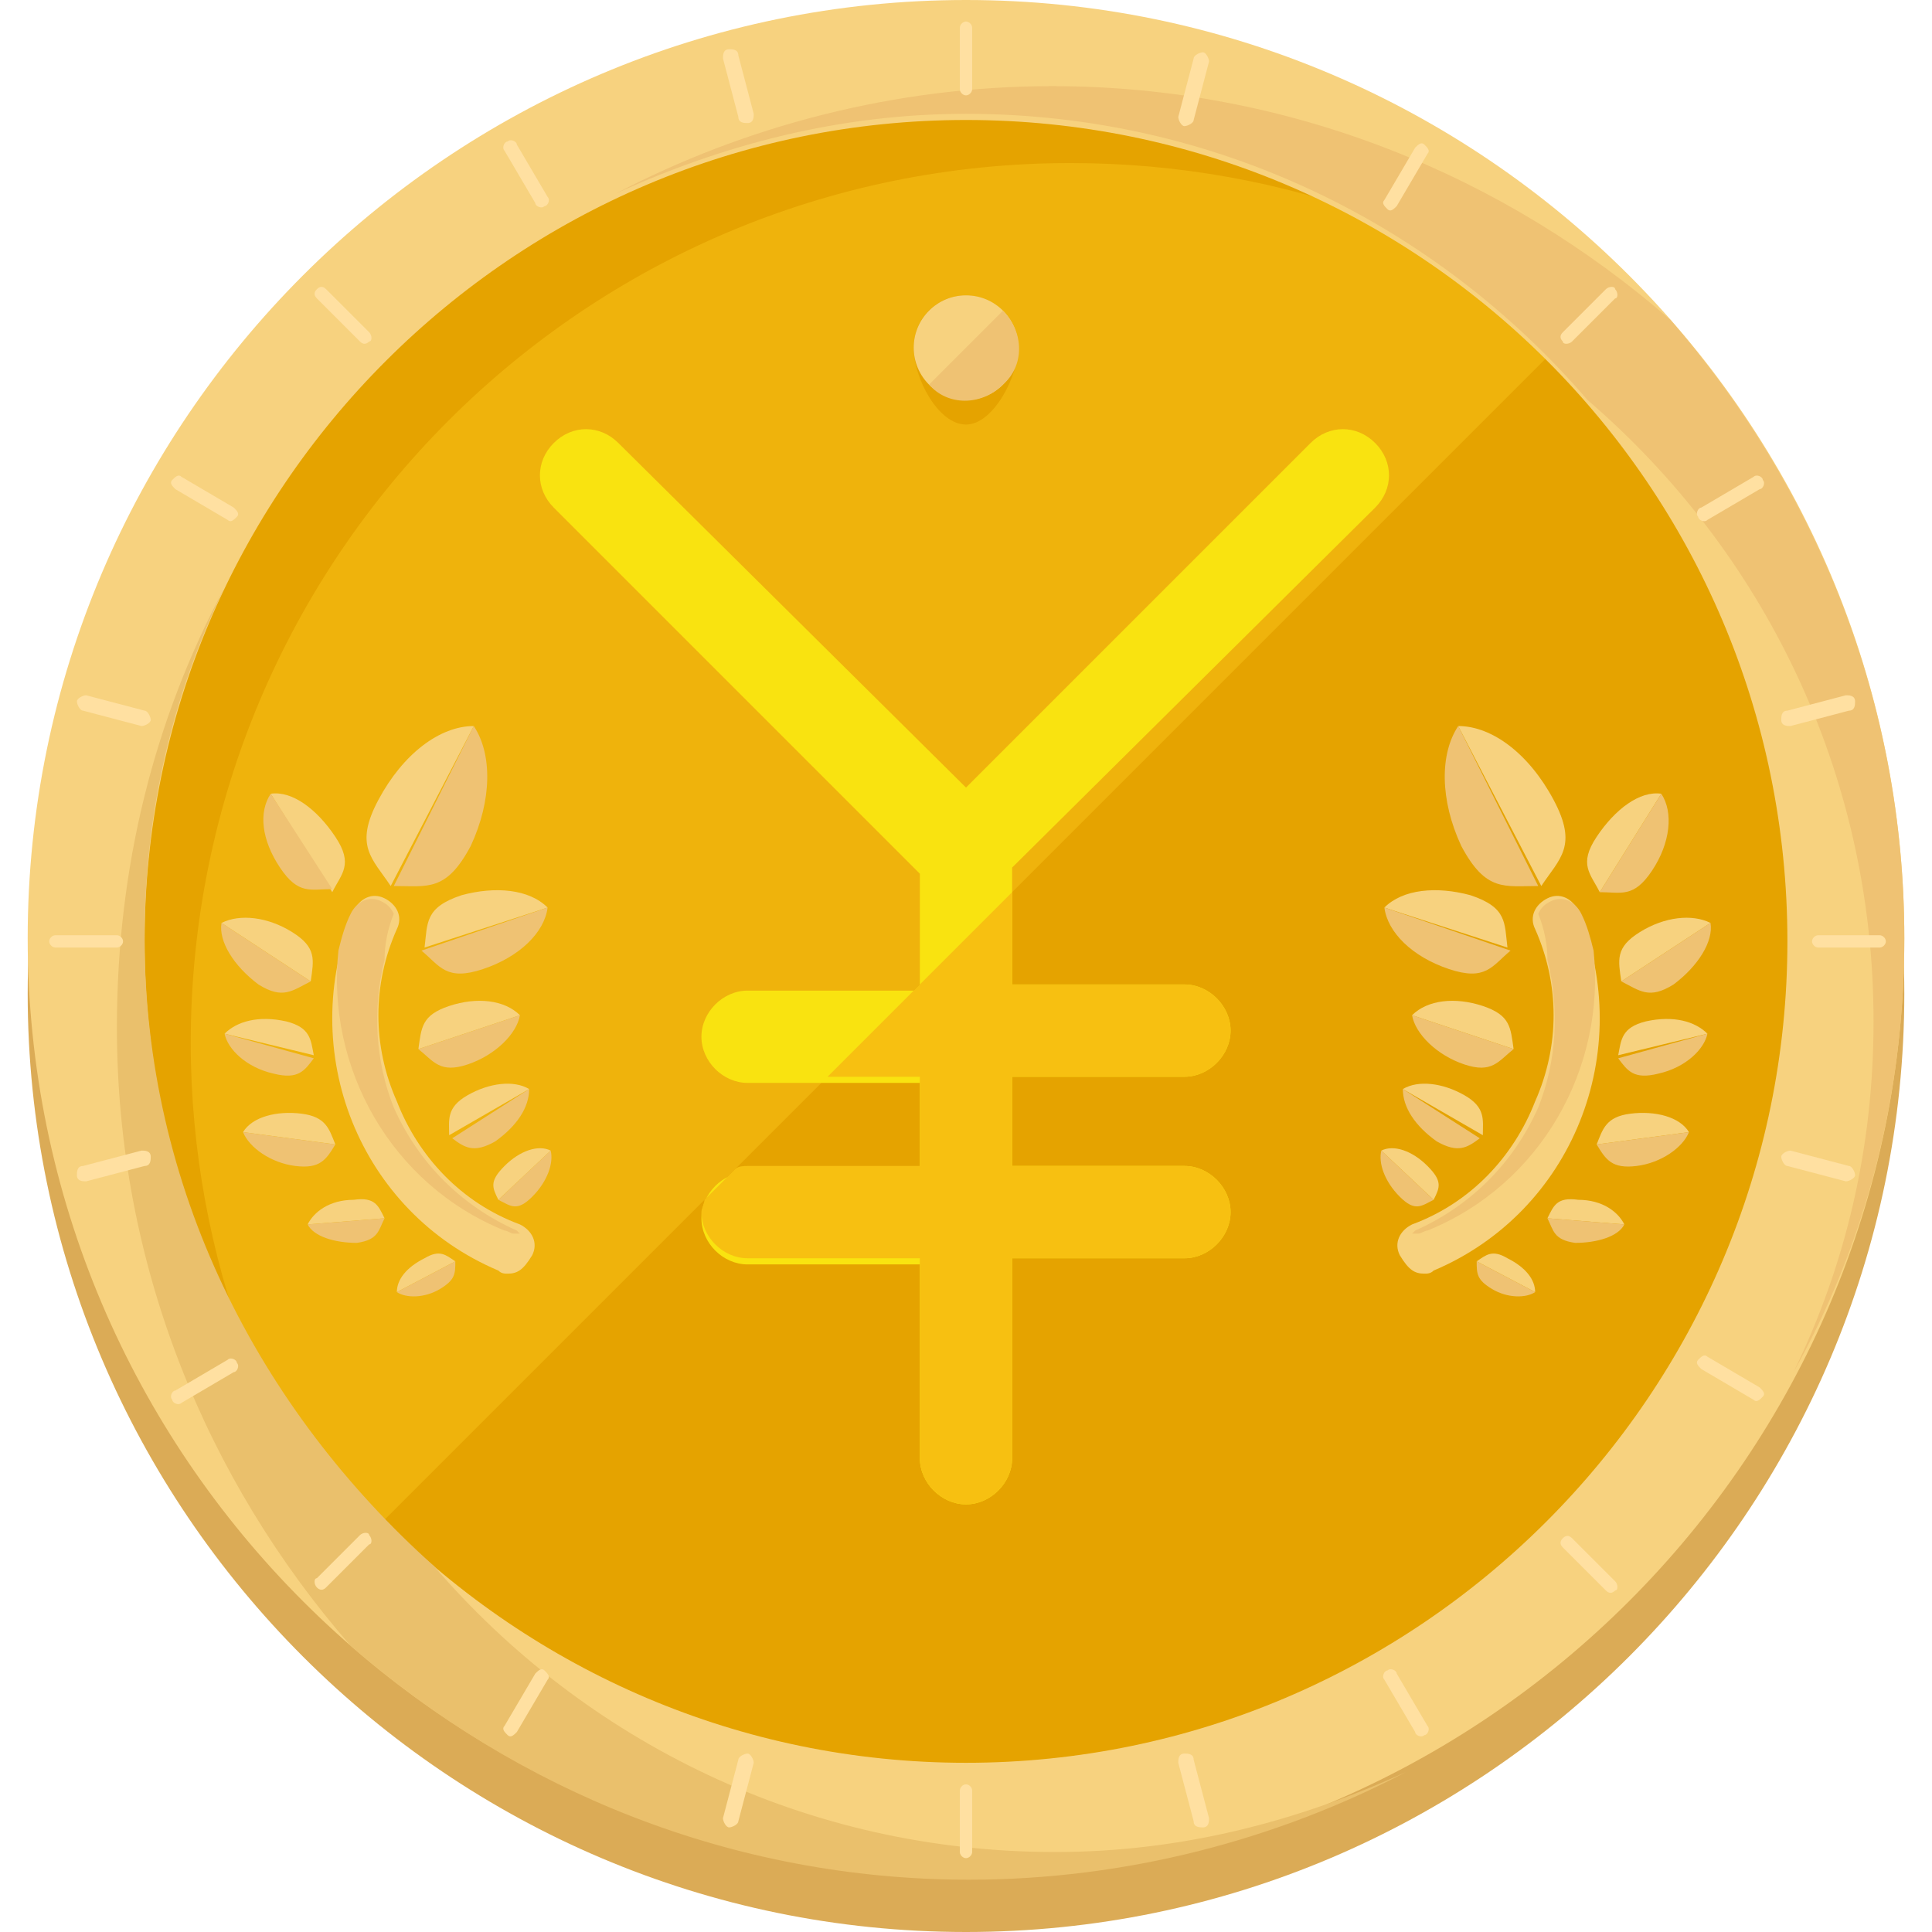 <?xml version="1.0" encoding="iso-8859-1"?>
<!-- Generator: Adobe Illustrator 19.0.0, SVG Export Plug-In . SVG Version: 6.00 Build 0)  -->
<svg version="1.1" id="Layer_1" xmlns="http://www.w3.org/2000/svg" xmlns:xlink="http://www.w3.org/1999/xlink" x="0px" y="0px"
	 viewBox="0 0 502.4 502.4" style="enable-background:new 0 0 502.4 502.4;" xml:space="preserve">
<path style="fill:#DBAB56;" d="M251.2,502.4c-134.4,0-244-109.6-244-244s109.6-244,244-244s244,109.6,244,244
	S385.6,502.4,251.2,502.4z"/>
<circle style="fill:#EFB30C;" cx="251.2" cy="244" r="228.8"/>
<g>
	<path style="fill:#E5A300;" d="M49.6,271.2C49.6,144.8,152,42.4,278.4,42.4c56,0,108,20,147.2,53.6c-41.6-48.8-104-80.8-174.4-80.8
		C124.8,15.2,22.4,117.6,22.4,244c0,70.4,31.2,132.8,80.8,174.4C70.4,379.2,49.6,327.2,49.6,271.2z"/>
	<path style="fill:#E5A300;" d="M412.8,82.4c89.6,89.6,89.6,234.4,0,323.2c-89.6,89.6-233.6,89.6-323.2,0"/>
</g>
<path style="fill:#F7D27F;" d="M251.2,488c-134.4,0-244-109.6-244-244S116.8,0,251.2,0s244,109.6,244,244S385.6,488,251.2,488z
	 M251.2,31.2c-117.6,0-213.6,96-213.6,213.6s96,213.6,213.6,213.6s213.6-96,213.6-213.6C464.8,126.4,368.8,31.2,251.2,31.2z"/>
<path style="fill:#EFC273;" d="M495.2,244c0-61.6-23.2-117.6-60.8-160.8c-43.2-37.6-99.2-60.8-160.8-60.8c-40.8,0-80,10.4-113.6,28
	c28-12.8,58.4-20.8,91.2-20.8c64.8,0,122.4,28.8,161.6,74.4c45.6,39.2,74.4,96.8,74.4,161.6c0,32.8-7.2,63.2-20.8,91.2
	C484.8,324,495.2,285.6,495.2,244z"/>
<path style="fill:#EAC06C;" d="M30.4,267.2c0,61.6,23.2,117.6,60.8,160.8c43.2,37.6,99.2,60.8,160.8,60.8c40.8,0,80-10.4,113.6-28
	c-28,12.8-58.4,20.8-91.2,20.8c-64.8,0-122.4-28.8-161.6-74.4C67.2,366.4,37.6,308.8,37.6,244c0-32.8,7.2-63.2,20.8-91.2
	C40,187.2,30.4,225.6,30.4,267.2z"/>
<path style="fill:#E5A300;" d="M264.8,90.4c0,7.2-6.4,20-13.6,20s-13.6-12-13.6-20s6.4-13.6,13.6-13.6S264.8,83.2,264.8,90.4z"/>
<circle style="fill:#F7D27F;" cx="251.2" cy="90.4" r="13.6"/>
<path style="fill:#EFC273;" d="M260.8,80.8c5.6,5.6,5.6,14.4,0,19.2c-5.6,5.6-14.4,5.6-19.2,0"/>
<g>
	<path style="fill:#FFE0A1;" d="M252.8,23.2c0,0.8-0.8,1.6-1.6,1.6l0,0c-0.8,0-1.6-0.8-1.6-1.6v-16c0-0.8,0.8-1.6,1.6-1.6l0,0
		c0.8,0,1.6,0.8,1.6,1.6V23.2z"/>
	<path style="fill:#FFE0A1;" d="M252.8,481.6c0,0.8-0.8,1.6-1.6,1.6l0,0c-0.8,0-1.6-0.8-1.6-1.6v-16c0-0.8,0.8-1.6,1.6-1.6l0,0
		c0.8,0,1.6,0.8,1.6,1.6V481.6z"/>
	<path style="fill:#FFE0A1;" d="M408.8,88.8c-0.8,0.8-2.4,0.8-2.4,0l0,0c-0.8-0.8-0.8-1.6,0-2.4l11.2-11.2c0.8-0.8,2.4-0.8,2.4,0
		l0,0c0.8,0.8,0.8,2.4,0,2.4L408.8,88.8z"/>
	<path style="fill:#FFE0A1;" d="M84.8,412.8c-0.8,0.8-1.6,0.8-2.4,0l0,0c-0.8-0.8-0.8-2.4,0-2.4l11.2-11.2c0.8-0.8,2.4-0.8,2.4,0
		l0,0c0.8,0.8,0.8,2.4,0,2.4L84.8,412.8z"/>
	<path style="fill:#FFE0A1;" d="M472.8,246.4c-0.8,0-1.6-0.8-1.6-1.6l0,0c0-0.8,0.8-1.6,1.6-1.6h16c0.8,0,1.6,0.8,1.6,1.6l0,0
		c0,0.8-0.8,1.6-1.6,1.6H472.8z"/>
	<path style="fill:#FFE0A1;" d="M14.4,246.4c-0.8,0-1.6-0.8-1.6-1.6l0,0c0-0.8,0.8-1.6,1.6-1.6h16c0.8,0,1.6,0.8,1.6,1.6l0,0
		c0,0.8-0.8,1.6-1.6,1.6H14.4z"/>
	<path style="fill:#FFE0A1;" d="M406.4,402.4c-0.8-0.8-0.8-1.6,0-2.4l0,0c0.8-0.8,1.6-0.8,2.4,0l11.2,11.2c0.8,0.8,0.8,2.4,0,2.4
		l0,0c-0.8,0.8-1.6,0.8-2.4,0L406.4,402.4z"/>
	<path style="fill:#FFE0A1;" d="M82.4,77.6c-0.8-0.8-0.8-1.6,0-2.4l0,0c0.8-0.8,1.6-0.8,2.4,0L96,86.4c0.8,0.8,0.8,2.4,0,2.4l0,0
		c-0.8,0.8-1.6,0.8-2.4,0L82.4,77.6z"/>
	<path style="fill:#FFE0A1;" d="M142.4,51.2c0.8,0.8,0,2.4-0.8,2.4l0,0c-0.8,0.8-2.4,0-2.4-0.8l-8-13.6c-0.8-0.8,0-2.4,0.8-2.4l0,0
		c0.8-0.8,2.4,0,2.4,0.8L142.4,51.2z"/>
	<path style="fill:#FFE0A1;" d="M371.2,448.8c0.8,0.8,0,2.4-0.8,2.4l0,0c-0.8,0.8-2.4,0-2.4-0.8l-8-13.6c-0.8-0.8,0-2.4,0.8-2.4l0,0
		c0.8-0.8,2.4,0,2.4,0.8L371.2,448.8z"/>
	<path style="fill:#FFE0A1;" d="M310.4,31.2c0,0.8-1.6,1.6-2.4,1.6l0,0c-0.8,0-1.6-1.6-1.6-2.4l4-15.2c0-0.8,1.6-1.6,2.4-1.6l0,0
		c0.8,0,1.6,1.6,1.6,2.4L310.4,31.2z"/>
	<path style="fill:#FFE0A1;" d="M192,473.6c0,0.8-1.6,1.6-2.4,1.6l0,0c-0.8,0-1.6-1.6-1.6-2.4l4-15.2c0-0.8,1.6-1.6,2.4-1.6l0,0
		c0.8,0,1.6,1.6,1.6,2.4L192,473.6z"/>
	<path style="fill:#FFE0A1;" d="M444,135.2c-0.8,0.8-2.4,0-2.4-0.8l0,0c-0.8-0.8,0-2.4,0.8-2.4l13.6-8c0.8-0.8,2.4,0,2.4,0.8l0,0
		c0.8,0.8,0,2.4-0.8,2.4L444,135.2z"/>
	<path style="fill:#FFE0A1;" d="M47.2,364.8c-0.8,0.8-2.4,0-2.4-0.8l0,0c-0.8-0.8,0-2.4,0.8-2.4l13.6-8c0.8-0.8,2.4,0,2.4,0.8l0,0
		c0.8,0.8,0,2.4-0.8,2.4L47.2,364.8z"/>
	<path style="fill:#FFE0A1;" d="M464.8,303.2c-0.8,0-1.6-1.6-1.6-2.4l0,0c0-0.8,1.6-1.6,2.4-1.6l15.2,4c0.8,0,1.6,1.6,1.6,2.4l0,0
		c0,0.8-1.6,1.6-2.4,1.6L464.8,303.2z"/>
	<path style="fill:#FFE0A1;" d="M21.6,184.8c-0.8,0-1.6-1.6-1.6-2.4l0,0c0-0.8,1.6-1.6,2.4-1.6l15.2,4c0.8,0,1.6,1.6,1.6,2.4l0,0
		c0,0.8-1.6,1.6-2.4,1.6L21.6,184.8z"/>
	<path style="fill:#FFE0A1;" d="M60.8,132c0.8,0.8,1.6,1.6,0.8,2.4l0,0c-0.8,0.8-1.6,1.6-2.4,0.8l-13.6-8c-0.8-0.8-1.6-1.6-0.8-2.4
		l0,0c0.8-0.8,1.6-1.6,2.4-0.8L60.8,132z"/>
	<path style="fill:#FFE0A1;" d="M457.6,360.8c0.8,0.8,1.6,1.6,0.8,2.4l0,0c-0.8,0.8-1.6,1.6-2.4,0.8l-13.6-8
		c-0.8-0.8-1.6-1.6-0.8-2.4l0,0c0.8-0.8,1.6-1.6,2.4-0.8L457.6,360.8z"/>
	<path style="fill:#FFE0A1;" d="M196,29.6c0,0.8,0,2.4-1.6,2.4l0,0c-0.8,0-2.4,0-2.4-1.6l-4-15.2c0-0.8,0-2.4,1.6-2.4l0,0
		c0.8,0,2.4,0,2.4,1.6L196,29.6z"/>
	<path style="fill:#FFE0A1;" d="M314.4,472.8c0,0.8,0,2.4-1.6,2.4l0,0c-0.8,0-2.4,0-2.4-1.6l-4-15.2c0-0.8,0-2.4,1.6-2.4l0,0
		c0.8,0,2.4,0,2.4,1.6L314.4,472.8z"/>
	<path style="fill:#FFE0A1;" d="M363.2,53.6c-0.8,0.8-1.6,1.6-2.4,0.8l0,0c-0.8-0.8-1.6-1.6-0.8-2.4l8-13.6c0.8-0.8,1.6-1.6,2.4-0.8
		l0,0c0.8,0.8,1.6,1.6,0.8,2.4L363.2,53.6z"/>
	<path style="fill:#FFE0A1;" d="M134.4,450.4c-0.8,0.8-1.6,1.6-2.4,0.8l0,0c-0.8-0.8-1.6-1.6-0.8-2.4l8-13.6
		c0.8-0.8,1.6-1.6,2.4-0.8l0,0c0.8,0.8,1.6,1.6,0.8,2.4L134.4,450.4z"/>
	<path style="fill:#FFE0A1;" d="M465.6,188.8c-0.8,0-2.4,0-2.4-1.6l0,0c0-0.8,0-2.4,1.6-2.4l15.2-4c0.8,0,2.4,0,2.4,1.6l0,0
		c0,0.8,0,2.4-1.6,2.4L465.6,188.8z"/>
	<path style="fill:#FFE0A1;" d="M22.4,307.2c-0.8,0-2.4,0-2.4-1.6l0,0c0-0.8,0-2.4,1.6-2.4l15.2-4c0.8,0,2.4,0,2.4,1.6l0,0
		c0,0.8,0,2.4-1.6,2.4L22.4,307.2z"/>
</g>
<path style="fill:#F7D27F;" d="M132,331.2c-0.8,0-1.6,0-2.4-0.8c-36-15.2-52.8-56.8-37.6-93.6c1.6-3.2,4.8-4.8,8-3.2s4.8,4.8,3.2,8
	c-6.4,14.4-6.4,30.4,0,44.8c5.6,14.4,16.8,26.4,32,32c3.2,1.6,4.8,4.8,3.2,8C136,330.4,134.4,331.2,132,331.2z"/>
<path style="fill:#EFC273;" d="M102.4,288c-4.8-12-5.6-25.6-2.4-38.4c0-4,0.8-8,2.4-12c-0.8-1.6-1.6-2.4-3.2-3.2
	c-3.2-1.6-6.4,0-8,3.2s-2.4,6.4-3.2,9.6c-3.2,30.4,13.6,60.8,43.2,72.8c0.8,0,1.6,0.8,2.4,0.8c0.8,0,0.8,0,1.6,0l-0.8-0.8
	C120,313.6,108.8,302.4,102.4,288z"/>
<path style="fill:#F7D27F;" d="M123.2,188.8c-8.8,0-18.4,7.2-24.8,19.2s-1.6,15.2,3.2,22.4L123.2,188.8z"/>
<path style="fill:#EFC273;" d="M123.2,188.8c4.8,7.2,4.8,19.2-0.8,31.2c-6.4,12-11.2,10.4-20,10.4L123.2,188.8z"/>
<path style="fill:#F7D27F;" d="M70.4,206.4c5.6-0.8,12,4,16.8,11.2s1.6,9.6-0.8,14.4L70.4,206.4z"/>
<path style="fill:#EFC273;" d="M70.4,206.4c-3.2,4.8-2.4,12,2.4,19.2c4.8,7.2,8,5.6,13.6,5.6L70.4,206.4z"/>
<path style="fill:#F7D27F;" d="M142.4,236c-4.8-4.8-13.6-5.6-22.4-3.2c-9.6,3.2-8.8,7.2-9.6,13.6L142.4,236z"/>
<path style="fill:#EFC273;" d="M142.4,236c-0.8,6.4-7.2,12.8-16.8,16c-9.6,3.2-11.2-0.8-16-4.8L142.4,236z"/>
<path style="fill:#F7D27F;" d="M135.2,264c-4-4-11.2-4.8-18.4-2.4c-7.2,2.4-7.2,5.6-8,11.2L135.2,264z"/>
<path style="fill:#EFC273;" d="M135.2,264c-0.8,4.8-6.4,10.4-13.6,12.8c-7.2,2.4-8.8-0.8-12.8-4L135.2,264z"/>
<path style="fill:#F7D27F;" d="M57.6,240c4.8-2.4,12-1.6,18.4,2.4s5.6,7.2,4.8,12.8L57.6,240z"/>
<path style="fill:#EFC273;" d="M57.6,240c-0.8,4.8,3.2,11.2,9.6,16c6.4,4,8.8,1.6,13.6-0.8L57.6,240z"/>
<path style="fill:#F7D27F;" d="M58.4,268.8c3.2-3.2,8.8-4.8,16-3.2c6.4,1.6,6.4,4.8,7.2,8.8L58.4,268.8z"/>
<path style="fill:#EFC273;" d="M58.4,268.8c0.8,4,5.6,8.8,12.8,10.4c6.4,1.6,8-0.8,10.4-4L58.4,268.8z"/>
<path style="fill:#F7D27F;" d="M63.2,294.4c2.4-4,8.8-5.6,15.2-4.8c6.4,0.8,7.2,4,8.8,8L63.2,294.4z"/>
<path style="fill:#EFC273;" d="M63.2,294.4c1.6,4,7.2,8,13.6,8.8s8-1.6,10.4-5.6L63.2,294.4z"/>
<path style="fill:#F7D27F;" d="M80,318.4c1.6-3.2,5.6-6.4,12-6.4c5.6-0.8,6.4,1.6,8,4.8L80,318.4z"/>
<path style="fill:#EFC273;" d="M80,318.4c1.6,3.2,7.2,4.8,12.8,4.8c5.6-0.8,5.6-3.2,7.2-6.4L80,318.4z"/>
<path style="fill:#F7D27F;" d="M103.2,336c0-3.2,2.4-6.4,7.2-8.8c4-2.4,5.6-0.8,8,0.8L103.2,336z"/>
<path style="fill:#EFC273;" d="M103.2,336c2.4,1.6,7.2,1.6,11.2-0.8s4-4,4-7.2L103.2,336z"/>
<path style="fill:#F7D27F;" d="M137.6,283.2c-4-2.4-10.4-1.6-16,1.6c-5.6,3.2-4.8,6.4-4.8,10.4L137.6,283.2z"/>
<path style="fill:#EFC273;" d="M137.6,283.2c0,4.8-3.2,9.6-8.8,13.6c-5.6,3.2-8,1.6-11.2-0.8L137.6,283.2z"/>
<path style="fill:#F7D27F;" d="M143.2,299.2c-3.2-1.6-8,0-12,4c-4,4-3.2,5.6-1.6,8.8L143.2,299.2z"/>
<path style="fill:#EFC273;" d="M143.2,299.2c0.8,3.2-0.8,8-4.8,12s-5.6,2.4-8.8,0.8L143.2,299.2z"/>
<path style="fill:#F7D27F;" d="M370.4,331.2c0.8,0,1.6,0,2.4-0.8c36-15.2,52.8-56.8,37.6-93.6c-1.6-3.2-4.8-4.8-8-3.2
	s-4.8,4.8-3.2,8c6.4,14.4,6.4,30.4,0,44.8c-5.6,14.4-16.8,26.4-32,32c-3.2,1.6-4.8,4.8-3.2,8C366.4,330.4,368,331.2,370.4,331.2z"/>
<path style="fill:#EFC273;" d="M400,288c4.8-12,5.6-25.6,2.4-38.4c0-4-0.8-8-2.4-12c0.8-1.6,1.6-2.4,3.2-3.2c3.2-1.6,6.4,0,8,3.2
	s2.4,6.4,3.2,9.6c3.2,30.4-13.6,60.8-43.2,72.8c-0.8,0-1.6,0.8-2.4,0.8s-0.8,0-1.6,0l0.8-0.8C382.4,313.6,393.6,302.4,400,288z"/>
<path style="fill:#F7D27F;" d="M379.2,188.8c8.8,0,18.4,7.2,24.8,19.2s1.6,15.2-3.2,22.4L379.2,188.8z"/>
<path style="fill:#EFC273;" d="M379.2,188.8c-4.8,7.2-4.8,19.2,0.8,31.2c6.4,12,11.2,10.4,20,10.4L379.2,188.8z"/>
<path style="fill:#F7D27F;" d="M432,206.4c-5.6-0.8-12,4-16.8,11.2s-1.6,9.6,0.8,14.4L432,206.4z"/>
<path style="fill:#EFC273;" d="M432,206.4c3.2,4.8,2.4,12.8-2.4,20s-8,5.6-13.6,5.6L432,206.4z"/>
<path style="fill:#F7D27F;" d="M360,236c4.8-4.8,13.6-5.6,22.4-3.2c9.6,3.2,8.8,7.2,9.6,13.6L360,236z"/>
<path style="fill:#EFC273;" d="M360,236c0.8,6.4,7.2,12.8,16.8,16c9.6,3.2,11.2-0.8,16-4.8L360,236z"/>
<path style="fill:#F7D27F;" d="M367.2,264c4-4,11.2-4.8,18.4-2.4c7.2,2.4,7.2,5.6,8,11.2L367.2,264z"/>
<path style="fill:#EFC273;" d="M367.2,264c0.8,4.8,6.4,10.4,13.6,12.8s8.8-0.8,12.8-4L367.2,264z"/>
<path style="fill:#F7D27F;" d="M444.8,240c-4.8-2.4-12-1.6-18.4,2.4s-5.6,7.2-4.8,12.8L444.8,240z"/>
<path style="fill:#EFC273;" d="M444.8,240c0.8,4.8-3.2,11.2-9.6,16c-6.4,4-8.8,1.6-13.6-0.8L444.8,240z"/>
<path style="fill:#F7D27F;" d="M444,268.8c-3.2-3.2-8.8-4.8-16-3.2c-6.4,1.6-6.4,4.8-7.2,8.8L444,268.8z"/>
<path style="fill:#EFC273;" d="M444,268.8c-0.8,4-5.6,8.8-12.8,10.4c-6.4,1.6-8-0.8-10.4-4L444,268.8z"/>
<path style="fill:#F7D27F;" d="M439.2,294.4c-2.4-4-8.8-5.6-15.2-4.8c-6.4,0.8-7.2,4-8.8,8L439.2,294.4z"/>
<path style="fill:#EFC273;" d="M439.2,294.4c-1.6,4-7.2,8-13.6,8.8s-8-1.6-10.4-5.6L439.2,294.4z"/>
<path style="fill:#F7D27F;" d="M422.4,318.4c-1.6-3.2-5.6-6.4-12-6.4c-5.6-0.8-6.4,1.6-8,4.8L422.4,318.4z"/>
<path style="fill:#EFC273;" d="M422.4,318.4c-1.6,3.2-7.2,4.8-12.8,4.8c-5.6-0.8-5.6-3.2-7.2-6.4L422.4,318.4z"/>
<path style="fill:#F7D27F;" d="M399.2,336c0-3.2-2.4-6.4-7.2-8.8c-4-2.4-5.6-0.8-8,0.8L399.2,336z"/>
<path style="fill:#EFC273;" d="M399.2,336c-2.4,1.6-7.2,1.6-11.2-0.8s-4-4-4-7.2L399.2,336z"/>
<path style="fill:#F7D27F;" d="M364.8,283.2c4-2.4,10.4-1.6,16,1.6s4.8,6.4,4.8,10.4L364.8,283.2z"/>
<path style="fill:#EFC273;" d="M364.8,283.2c0,4.8,3.2,9.6,8.8,13.6c5.6,3.2,8,1.6,11.2-0.8L364.8,283.2z"/>
<path style="fill:#F7D27F;" d="M359.2,299.2c3.2-1.6,8,0,12,4s3.2,5.6,1.6,8.8L359.2,299.2z"/>
<path style="fill:#EFC273;" d="M359.2,299.2c-0.8,3.2,0.8,8,4.8,12s5.6,2.4,8.8,0.8L359.2,299.2z"/>
<path style="fill:#F9E310;" d="M357.6,132c4.8-4.8,4.8-12,0-16.8s-12-4.8-16.8,0l-89.6,89.6l-90.4-89.6c-4.8-4.8-12-4.8-16.8,0
	s-4.8,12,0,16.8l95.2,95.2v30.4h-44.8c-6.4,0-12,5.6-12,12s5.6,12,12,12h44.8v23.2h-44.8c-6.4,0-12,5.6-12,12s5.6,12,12,12h44.8
	v50.4c0,6.4,5.6,12,12,12s12-5.6,12-12v-52H308c6.4,0,12-5.6,12-12s-5.6-12-12-12h-44.8V280H308c6.4,0,12-5.6,12-12s-5.6-12-12-12
	h-44.8v-30.4L357.6,132z"/>
<path style="fill:#F7C011;" d="M239.2,256L239.2,256L239.2,256l-24,24h24v23.2h-44.8c-0.8,0-2.4,0-3.2,0.8l-8,8
	c0,0.8-0.8,2.4-0.8,3.2c0,6.4,5.6,12,12,12h44.8v52c0,6.4,5.6,12,12,12s12-5.6,12-12v-52H308c6.4,0,12-5.6,12-12s-5.6-12-12-12
	h-44.8V280H308c6.4,0,12-5.6,12-12s-5.6-12-12-12h-44.8v-24L239.2,256z"/>
<g>
</g>
<g>
</g>
<g>
</g>
<g>
</g>
<g>
</g>
<g>
</g>
<g>
</g>
<g>
</g>
<g>
</g>
<g>
</g>
<g>
</g>
<g>
</g>
<g>
</g>
<g>
</g>
<g>
</g>
</svg>
